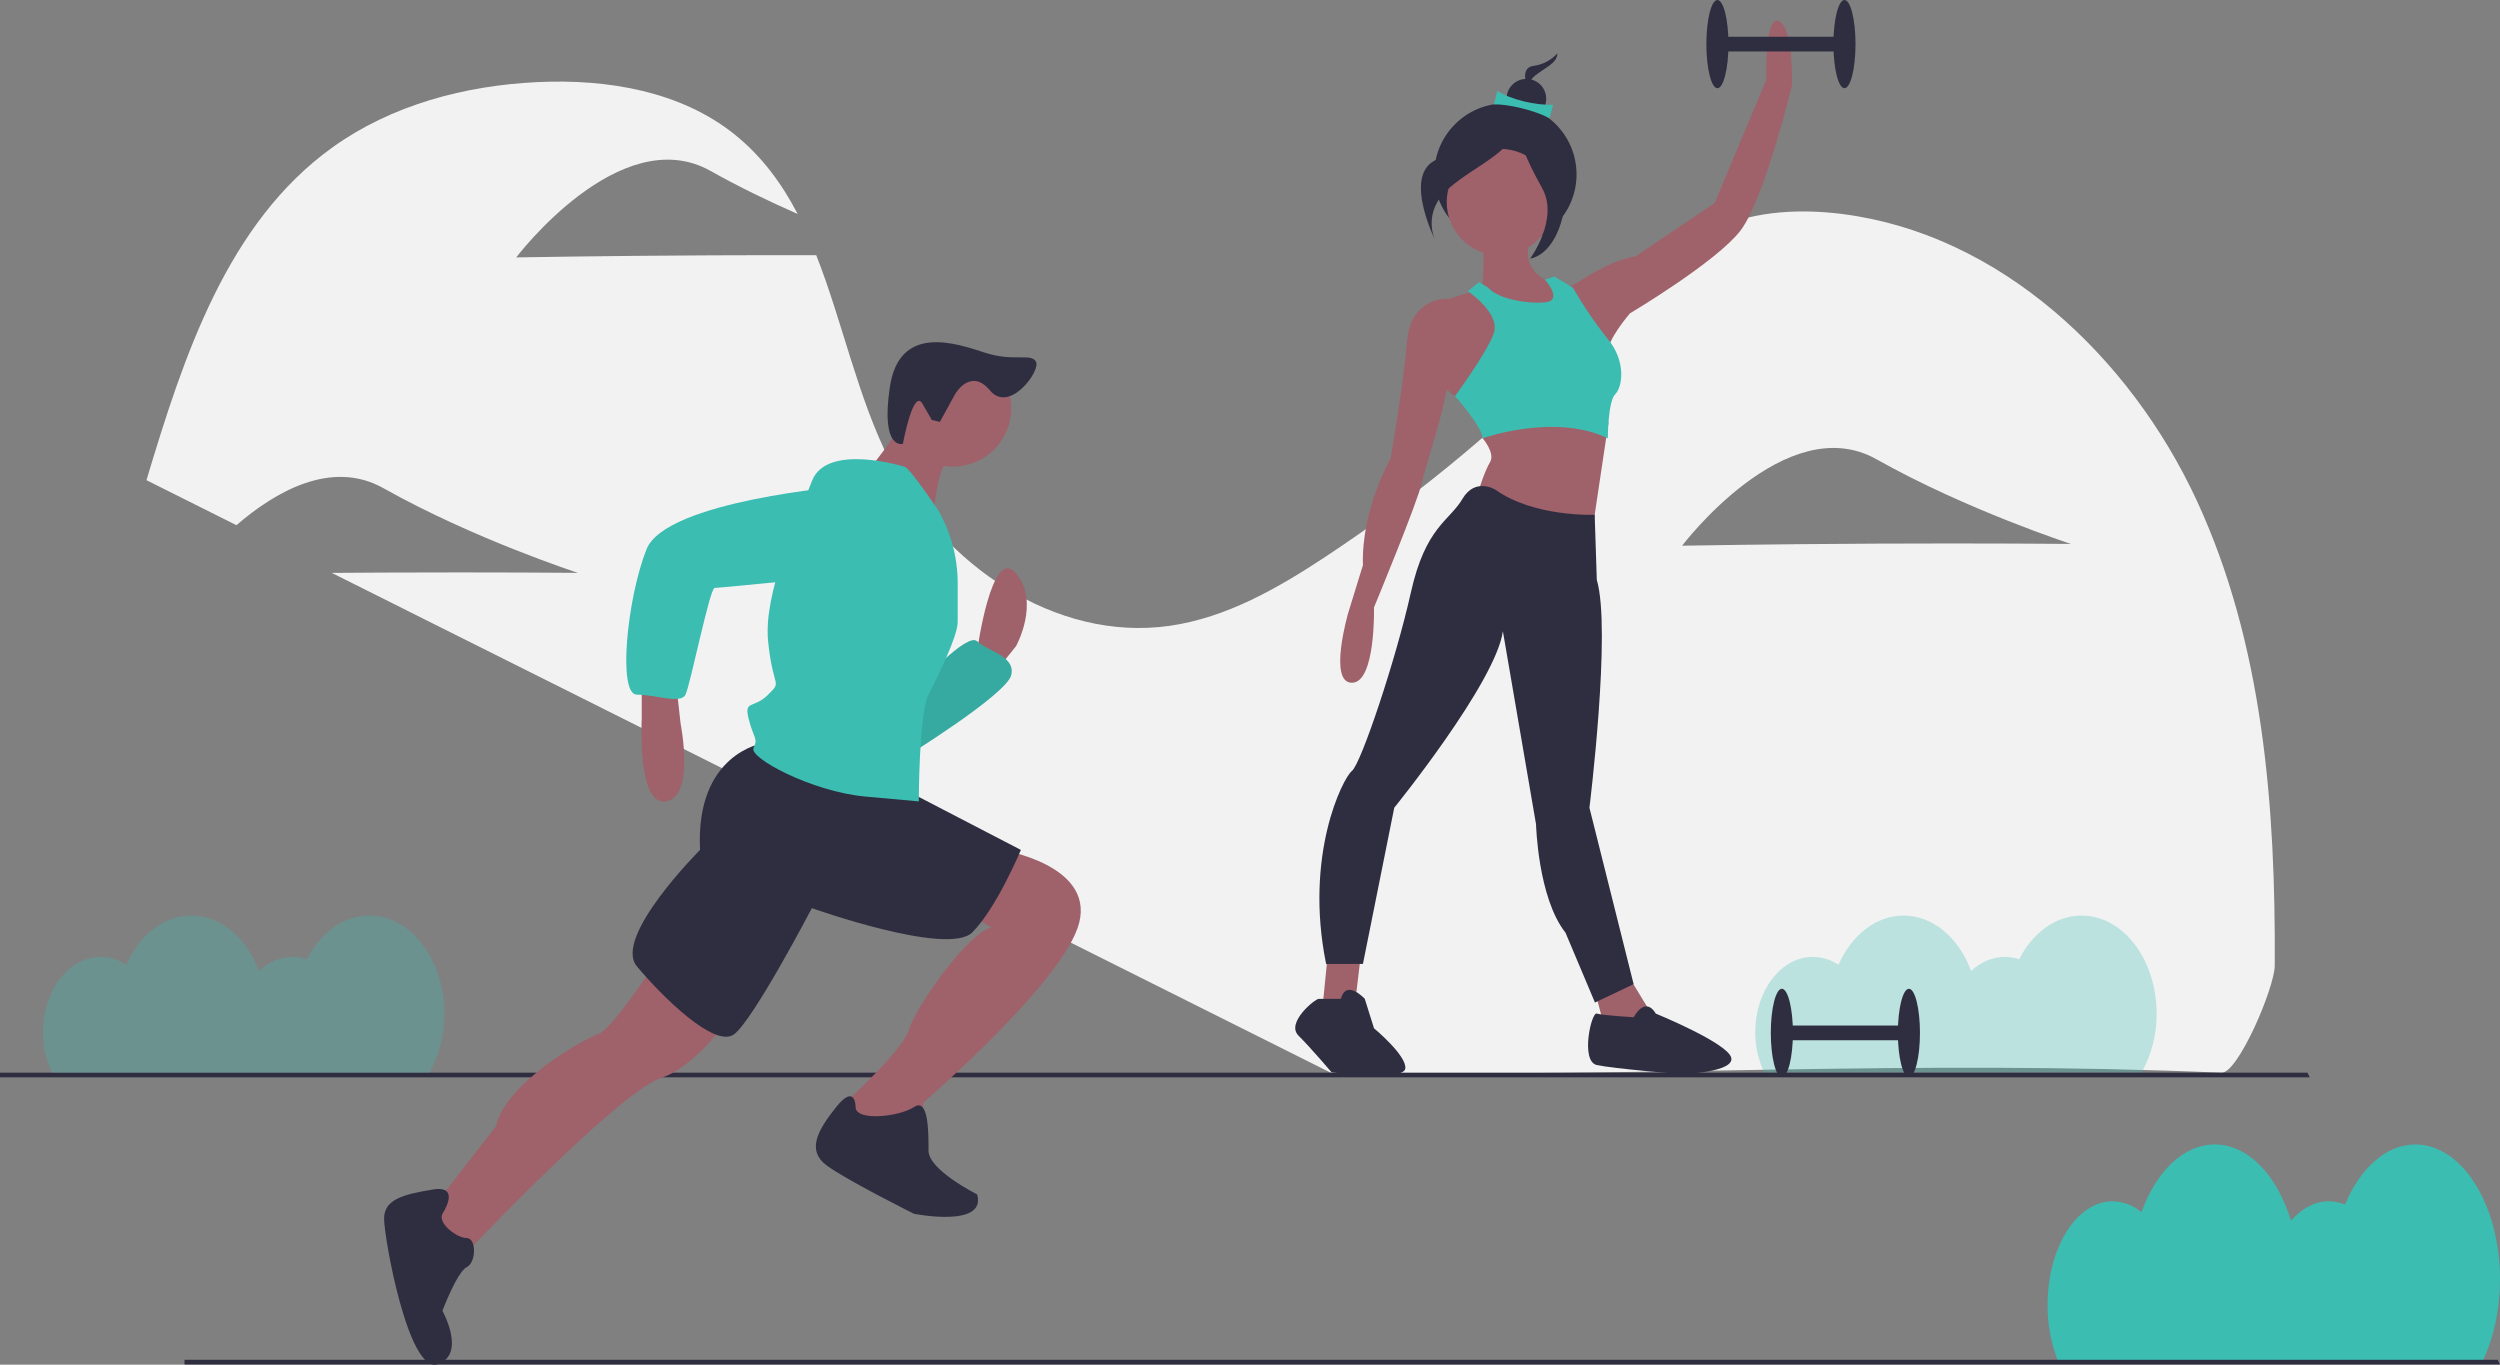 <svg width="436" height="238" viewBox="0 0 436 238" fill="none" xmlns="http://www.w3.org/2000/svg">
<rect x="0" y="0" width="436" height="238" fill="#808080" stroke="none"/>
<g clip-path="url(#clip0)">
<path d="M436 223.115C436 210.125 429.396 199.594 421.249 199.594C416.128 199.594 411.619 203.756 408.974 210.072C408.08 209.701 407.122 209.51 406.154 209.507C403.688 209.507 401.409 210.768 399.549 212.903C397.165 205.027 392.109 199.594 386.257 199.594C380.786 199.594 376.014 204.347 373.467 211.402C372.052 210.21 370.269 209.541 368.418 209.507C362.166 209.507 357.097 217.589 357.097 227.558C357.072 230.881 357.677 234.18 358.881 237.278H433.025C434.892 233.338 436 228.433 436 223.115Z" fill="#3CBDB2"/>
<path d="M383.114 87.291C371.497 62.209 348.763 40.813 321.299 37.325C314.037 36.403 306.455 36.773 299.718 39.63C290.874 43.379 284.356 50.947 277.768 57.929C263.82 72.707 248.212 85.83 231.252 97.04C222.882 102.571 213.903 107.731 203.965 109.147C184.039 111.984 164.329 98.422 155.242 80.497C149.565 69.3 146.942 56.154 142.353 44.507C137.068 44.497 130.771 44.499 123.997 44.53C105.272 44.616 90.031 44.892 90.031 44.892C90.031 44.892 108.147 20.942 123.929 29.815C128.972 32.651 134.255 35.181 139.109 37.313C136.351 32.019 132.873 27.255 128.087 23.424C118.651 15.872 105.87 13.753 93.787 14.316C81.099 14.906 68.295 18.297 57.985 25.701C39.618 38.891 32.034 62.108 25.543 83.742L41.233 91.593C47.963 85.786 57.805 80.041 66.876 85.142C82.658 94.015 100.787 99.907 100.787 99.907C100.787 99.907 85.669 99.77 66.944 99.857C63.799 99.871 60.756 99.891 57.864 99.914L232.067 187.075C289.524 187.882 332.847 184.781 387.444 187.075C390.292 187.194 396.696 172.297 396.718 168.377C396.868 140.745 394.732 112.373 383.114 87.291ZM327.323 94.808C308.598 94.895 293.357 95.171 293.357 95.171C293.357 95.171 311.474 71.22 327.255 80.094C343.037 88.967 361.166 94.859 361.166 94.859C361.166 94.859 346.048 94.722 327.323 94.808L327.323 94.808Z" fill="#F2F2F2"/>
<path opacity="0.3" d="M376.115 176.777C376.115 167.331 370.256 159.675 363.028 159.675C358.485 159.675 354.484 162.701 352.137 167.293C351.332 167.022 350.487 166.883 349.636 166.883C347.437 166.92 345.337 167.804 343.776 169.351C341.661 163.625 337.176 159.675 331.984 159.675C327.13 159.675 322.896 163.131 320.637 168.26C319.312 167.372 317.754 166.893 316.158 166.883C310.611 166.883 306.114 172.759 306.114 180.007C306.098 182.452 306.639 184.869 307.696 187.075H373.476C375.24 183.93 376.149 180.38 376.115 176.777Z" fill="#3CBDB2"/>
<path d="M436 237.959H32.18V237.151H435.595L436 237.959Z" fill="#2F2E41"/>
<path d="M402.82 187.882H-1V187.075H402.416L402.82 187.882Z" fill="#2F2E41"/>
<path d="M170.413 113.535C170.413 113.535 172.956 94.92 177.195 99.997C181.434 105.074 177.195 112.689 177.195 112.689L173.804 116.919L170.413 114.381V113.535Z" fill="#9F616A"/>
<path d="M160.24 119.458C160.24 119.458 168.718 110.15 170.413 111.843C172.109 113.535 177.195 114.381 176.348 117.765C175.5 121.15 157.697 132.149 157.697 132.149L160.24 119.458Z" fill="#3CBDB2"/>
<path opacity="0.1" d="M160.24 119.458C160.24 119.458 168.718 110.15 170.413 111.843C172.109 113.535 177.195 114.381 176.348 117.765C175.5 121.15 157.697 132.149 157.697 132.149L160.24 119.458Z" fill="black"/>
<path d="M111.917 118.612V125.38C111.917 125.38 111.069 140.611 116.156 139.764C121.243 138.918 118.699 126.227 118.699 126.227L117.852 118.612H111.917Z" fill="#9F616A"/>
<path d="M114.461 167.686C114.461 167.686 106.831 179.532 104.287 180.378C101.744 181.224 88.18 188.839 86.484 196.454L74.616 211.684L80.55 219.299C80.55 219.299 107.678 190.531 115.308 187.993C122.938 185.455 130.568 172.763 130.568 172.763L114.461 167.686Z" fill="#9F616A"/>
<path d="M174.652 148.226C174.652 148.226 190.759 150.764 188.216 160.917C185.673 171.071 161.088 192.223 161.088 192.223L160.24 197.3L150.915 198.992L146.676 194.762L147.524 192.223C147.524 192.223 157.697 182.916 158.544 179.532C159.392 176.147 168.718 162.609 172.956 161.763L167.022 158.379L174.652 148.226Z" fill="#9F616A"/>
<path d="M77.159 211.684C77.159 211.684 80.55 206.607 75.463 207.454C70.377 208.3 66.986 209.146 66.986 212.53C66.986 215.915 71.225 239.606 76.311 237.914C81.398 236.221 77.159 228.606 77.159 228.606C77.159 228.606 79.702 221.837 81.398 220.991C83.093 220.145 83.093 215.915 81.398 215.915C79.702 215.915 76.311 213.376 77.159 211.684Z" fill="#2F2E41"/>
<path d="M149.219 193.07C149.219 193.07 149.219 188.839 145.828 193.07C142.437 197.3 140.742 200.685 144.133 203.223C147.524 205.761 159.392 211.684 159.392 211.684C159.392 211.684 172.109 214.222 170.413 208.3C170.413 208.3 161.936 204.069 161.936 200.685C161.936 197.3 161.936 191.377 159.392 193.07C156.849 194.762 149.219 195.608 149.219 193.07Z" fill="#2F2E41"/>
<path d="M133.111 129.611C133.111 129.611 121.243 131.303 122.09 148.226C122.09 148.226 106.831 163.456 111.07 168.532C115.308 173.609 124.634 182.916 128.025 180.378C131.416 177.839 141.589 158.379 141.589 158.379C141.589 158.379 165.326 166.84 169.565 162.609C173.804 158.379 178.043 148.226 178.043 148.226L156.849 137.226L133.111 129.611Z" fill="#2F2E41"/>
<path d="M166.174 81.383C171.793 81.383 176.347 76.837 176.347 71.229C176.347 65.622 171.793 61.076 166.174 61.076C160.556 61.076 156.001 65.622 156.001 71.229C156.001 76.837 160.556 81.383 166.174 81.383Z" fill="#9F616A"/>
<path d="M158.545 72.075C158.545 72.075 152.61 81.383 150.915 82.229C149.219 83.075 162.783 91.536 162.783 91.536C162.783 91.536 162.783 80.537 167.022 77.998L158.545 72.075Z" fill="#9F616A"/>
<path d="M157.697 81.383C157.697 81.383 144.132 77.152 141.589 83.921C139.046 90.69 133.111 103.382 133.959 111.843C134.807 120.304 136.503 118.612 133.959 121.15C131.416 123.688 129.72 121.996 130.568 125.38C131.416 128.765 132.264 128.765 131.416 130.457C130.568 132.149 141.589 138.072 150.915 138.918L160.24 139.764C160.24 139.764 160.24 124.534 161.935 121.15C163.631 117.765 167.022 110.997 167.022 108.458V101.742C167.022 97.272 165.853 92.879 163.631 88.998C163.631 88.998 158.544 81.383 157.697 81.383Z" fill="#3CBDB2"/>
<path d="M147.523 84.767C147.523 84.767 116.156 87.305 112.765 95.766C109.374 104.228 107.679 121.15 111.07 121.15C114.461 121.15 118.699 122.842 119.547 121.15C120.395 119.458 123.786 102.535 124.634 102.535C125.482 102.535 150.914 99.997 150.914 99.997C150.914 99.997 161.935 86.459 147.523 84.767Z" fill="#3CBDB2"/>
<path d="M166.583 68.712C166.583 68.712 169.282 64.03 172.657 68.097C176.032 72.164 181.521 64.69 180.679 63.095C179.836 61.5 176.86 63.167 171.76 61.503C166.659 59.839 156.835 56.449 155.19 67.507C153.544 78.565 157.463 77.406 157.463 77.406C157.463 77.406 159.259 67.607 160.883 70.422L162.506 73.236L163.914 73.582L166.583 68.712Z" fill="#2F2E41"/>
<path d="M262.539 42.802C269.393 42.802 274.95 37.256 274.95 30.415C274.95 23.573 269.393 18.027 262.539 18.027C255.684 18.027 250.127 23.573 250.127 30.415C250.127 37.256 255.684 42.802 262.539 42.802Z" fill="#2F2E41"/>
<path d="M258.572 39.584C258.572 39.584 259.214 51.122 257.929 51.122C256.645 51.122 265.958 56.571 265.958 56.571L271.738 53.366V49.52C271.738 49.52 264.031 48.558 267.242 40.225C270.454 31.891 258.572 39.584 258.572 39.584Z" fill="#9F616A"/>
<path d="M231.595 166.188L230.632 175.803L233.843 176.765L236.412 174.201L237.376 166.188H231.595Z" fill="#9F616A"/>
<path d="M277.84 171.637L279.445 177.727L283.941 180.611L288.759 178.047L283.299 169.073L277.84 171.637Z" fill="#9F616A"/>
<path d="M261.622 44.552C266.766 44.552 270.935 40.39 270.935 35.257C270.935 30.123 266.766 25.962 261.622 25.962C256.479 25.962 252.309 30.123 252.309 35.257C252.309 40.39 256.479 44.552 261.622 44.552Z" fill="#9F616A"/>
<path d="M256.002 70.033L253.754 69.071C253.754 69.071 249.9 66.828 249.579 62.34C249.258 57.853 252.791 52.084 252.791 52.084L257.929 50.481L263.966 55.385L264.031 63.302L256.002 70.033Z" fill="#9F616A"/>
<path d="M253.754 52.725L252.47 52.084C252.47 52.084 246.047 51.763 245.405 59.456C244.762 67.148 242.514 79.969 242.514 79.969C242.514 79.969 237.376 88.943 237.697 98.559L235.128 106.892C235.128 106.892 231.596 119.072 235.77 119.072C239.945 119.072 239.624 105.931 239.624 105.931C239.624 105.931 247.331 87.341 247.974 84.136C248.616 80.93 254.076 65.866 252.47 61.699C250.864 57.533 253.754 52.725 253.754 52.725Z" fill="#9F616A"/>
<path d="M258.571 72.918V76.443C258.571 76.443 260.819 79.007 259.856 80.61C258.893 82.213 257.929 85.418 257.929 85.418L262.425 92.469L277.519 93.751L280.52 73.68L258.571 72.918Z" fill="#9F616A"/>
<path d="M272.702 50.481L275.271 49.199C275.271 49.199 280.73 45.353 285.226 44.712L299.035 35.417L308.027 13.943C308.027 13.943 307.706 2.404 310.275 3.686C312.844 4.968 312.523 14.904 312.523 14.904C312.523 14.904 307.706 34.776 303.531 40.225C299.356 45.674 284.263 54.648 284.263 54.648C284.263 54.648 280.088 59.456 280.409 61.7C280.73 63.943 272.702 50.481 272.702 50.481Z" fill="#9F616A"/>
<path d="M260.82 85.418C260.82 85.418 257.287 83.174 255.039 87.02C252.791 90.867 248.616 91.828 246.047 103.367C243.478 114.905 237.376 133.175 235.77 134.457C234.165 135.739 227.421 149.201 231.275 168.111H237.697L243.157 140.867C243.157 140.867 260.82 119.072 262.104 110.098L267.885 143.752C267.885 143.752 268.206 156.573 273.023 162.662L278.161 174.842L284.905 171.637L277.198 140.867C277.198 140.867 281.051 109.777 278.482 101.123L278.113 89.778C278.113 89.778 267.564 90.225 260.82 85.418Z" fill="#2F2E41"/>
<path d="M233.843 174.201H229.99C229.347 174.201 224.209 178.368 226.457 180.611C228.705 182.855 232.238 187.022 232.238 187.022C232.238 187.022 244.762 188.611 245.083 186.368C245.404 184.124 239.624 179.329 239.624 179.329L238.018 174.201C238.018 174.201 234.807 170.675 233.843 174.201Z" fill="#2F2E41"/>
<path d="M284.905 177.406C284.905 177.406 279.445 177.086 278.482 176.765C277.519 176.445 275.592 185.099 278.482 185.74C281.372 186.381 293.255 187.342 293.255 187.342C293.255 187.342 302.568 187.022 301.925 184.458C301.283 181.893 288.759 176.765 288.759 176.765C288.759 176.765 287.153 173.56 284.905 177.406Z" fill="#2F2E41"/>
<path d="M259.535 50.161L257.929 49.199L256.002 50.802C256.002 50.802 261.783 54.648 260.498 58.174C259.214 61.7 253.754 69.071 253.754 69.071C253.754 69.071 258.571 74.52 258.571 76.443C258.571 76.443 271.096 71.956 280.409 76.443C280.409 76.443 280.409 70.033 281.694 68.751C282.978 67.469 283.621 62.982 280.409 59.135C278.147 56.305 276.107 53.305 274.307 50.161L271.096 48.238L269.442 48.761C269.442 48.761 272.702 52.404 269.49 52.725C266.279 53.046 261.141 52.084 259.535 50.161Z" fill="#3CBDB2"/>
<path d="M271.61 9.295C270.519 10.511 269.024 11.292 267.402 11.495C264.596 11.895 266.801 16.295 266.801 16.295C266.801 16.295 265.999 14.695 267.602 13.295C269.205 11.895 271.61 11.095 271.61 9.295Z" fill="#2F2E41"/>
<path d="M266.201 20.667C268.112 20.667 269.66 19.122 269.66 17.215C269.66 15.308 268.112 13.763 266.201 13.763C264.291 13.763 262.742 15.308 262.742 17.215C262.742 19.122 264.291 20.667 266.201 20.667Z" fill="#2F2E41"/>
<path d="M270.24 20.614C267.567 19.221 262.97 18.126 260.528 18.204L261.146 15.846C263.308 17.312 267.881 18.429 270.858 18.257L270.24 20.614Z" fill="#3CBDB2"/>
<path d="M264.719 20.822C264.719 20.822 260.508 26.225 252.086 27.426C243.664 28.627 250.281 41.836 250.281 41.836C250.281 41.836 247.875 37.032 252.688 32.83C257.5 28.627 264.719 26.225 264.719 20.822Z" fill="#2F2E41"/>
<path d="M265.04 20.501C265.04 20.501 267.446 28.907 271.056 30.108C274.665 31.308 272.86 43.916 266.845 45.117C266.845 45.117 271.958 38.213 268.95 32.809C265.943 27.406 264.138 23.203 265.04 20.501Z" fill="#2F2E41"/>
<path d="M321.676 6.41H299.517V8.974H321.676V6.41Z" fill="#2F2E41"/>
<path d="M321.675 15.385C322.74 15.385 323.602 11.941 323.602 7.692C323.602 3.444 322.74 0 321.675 0C320.611 0 319.749 3.444 319.749 7.692C319.749 11.941 320.611 15.385 321.675 15.385Z" fill="#2F2E41"/>
<path d="M299.517 15.385C300.581 15.385 301.444 11.941 301.444 7.692C301.444 3.444 300.581 0 299.517 0C298.453 0 297.59 3.444 297.59 7.692C297.59 11.941 298.453 15.385 299.517 15.385Z" fill="#2F2E41"/>
<path d="M332.916 178.855H310.757V181.419H332.916V178.855Z" fill="#2F2E41"/>
<path d="M332.916 187.829C333.98 187.829 334.842 184.385 334.842 180.137C334.842 175.888 333.98 172.444 332.916 172.444C331.851 172.444 330.989 175.888 330.989 180.137C330.989 184.385 331.851 187.829 332.916 187.829Z" fill="#2F2E41"/>
<path d="M310.757 187.829C311.821 187.829 312.684 184.385 312.684 180.137C312.684 175.888 311.821 172.444 310.757 172.444C309.693 172.444 308.83 175.888 308.83 180.137C308.83 184.385 309.693 187.829 310.757 187.829Z" fill="#2F2E41"/>
<path opacity="0.3" d="M77.498 176.777C77.498 167.331 71.639 159.675 64.411 159.675C59.868 159.675 55.867 162.701 53.521 167.293C52.715 167.022 51.87 166.883 51.02 166.883C48.82 166.92 46.721 167.804 45.16 169.351C43.044 163.625 38.559 159.675 33.367 159.675C28.513 159.675 24.279 163.131 22.02 168.26C20.695 167.372 19.137 166.893 17.541 166.883C11.994 166.883 7.497 172.759 7.497 180.007C7.481 182.452 8.022 184.869 9.08 187.075H74.859C76.623 183.93 77.533 180.38 77.498 176.777Z" fill="#3CBDB2"/>
</g>
<defs>
<clipPath id="clip0">
<rect width="437" height="238" fill="white" transform="translate(-1)"/>
</clipPath>
</defs>
</svg>
